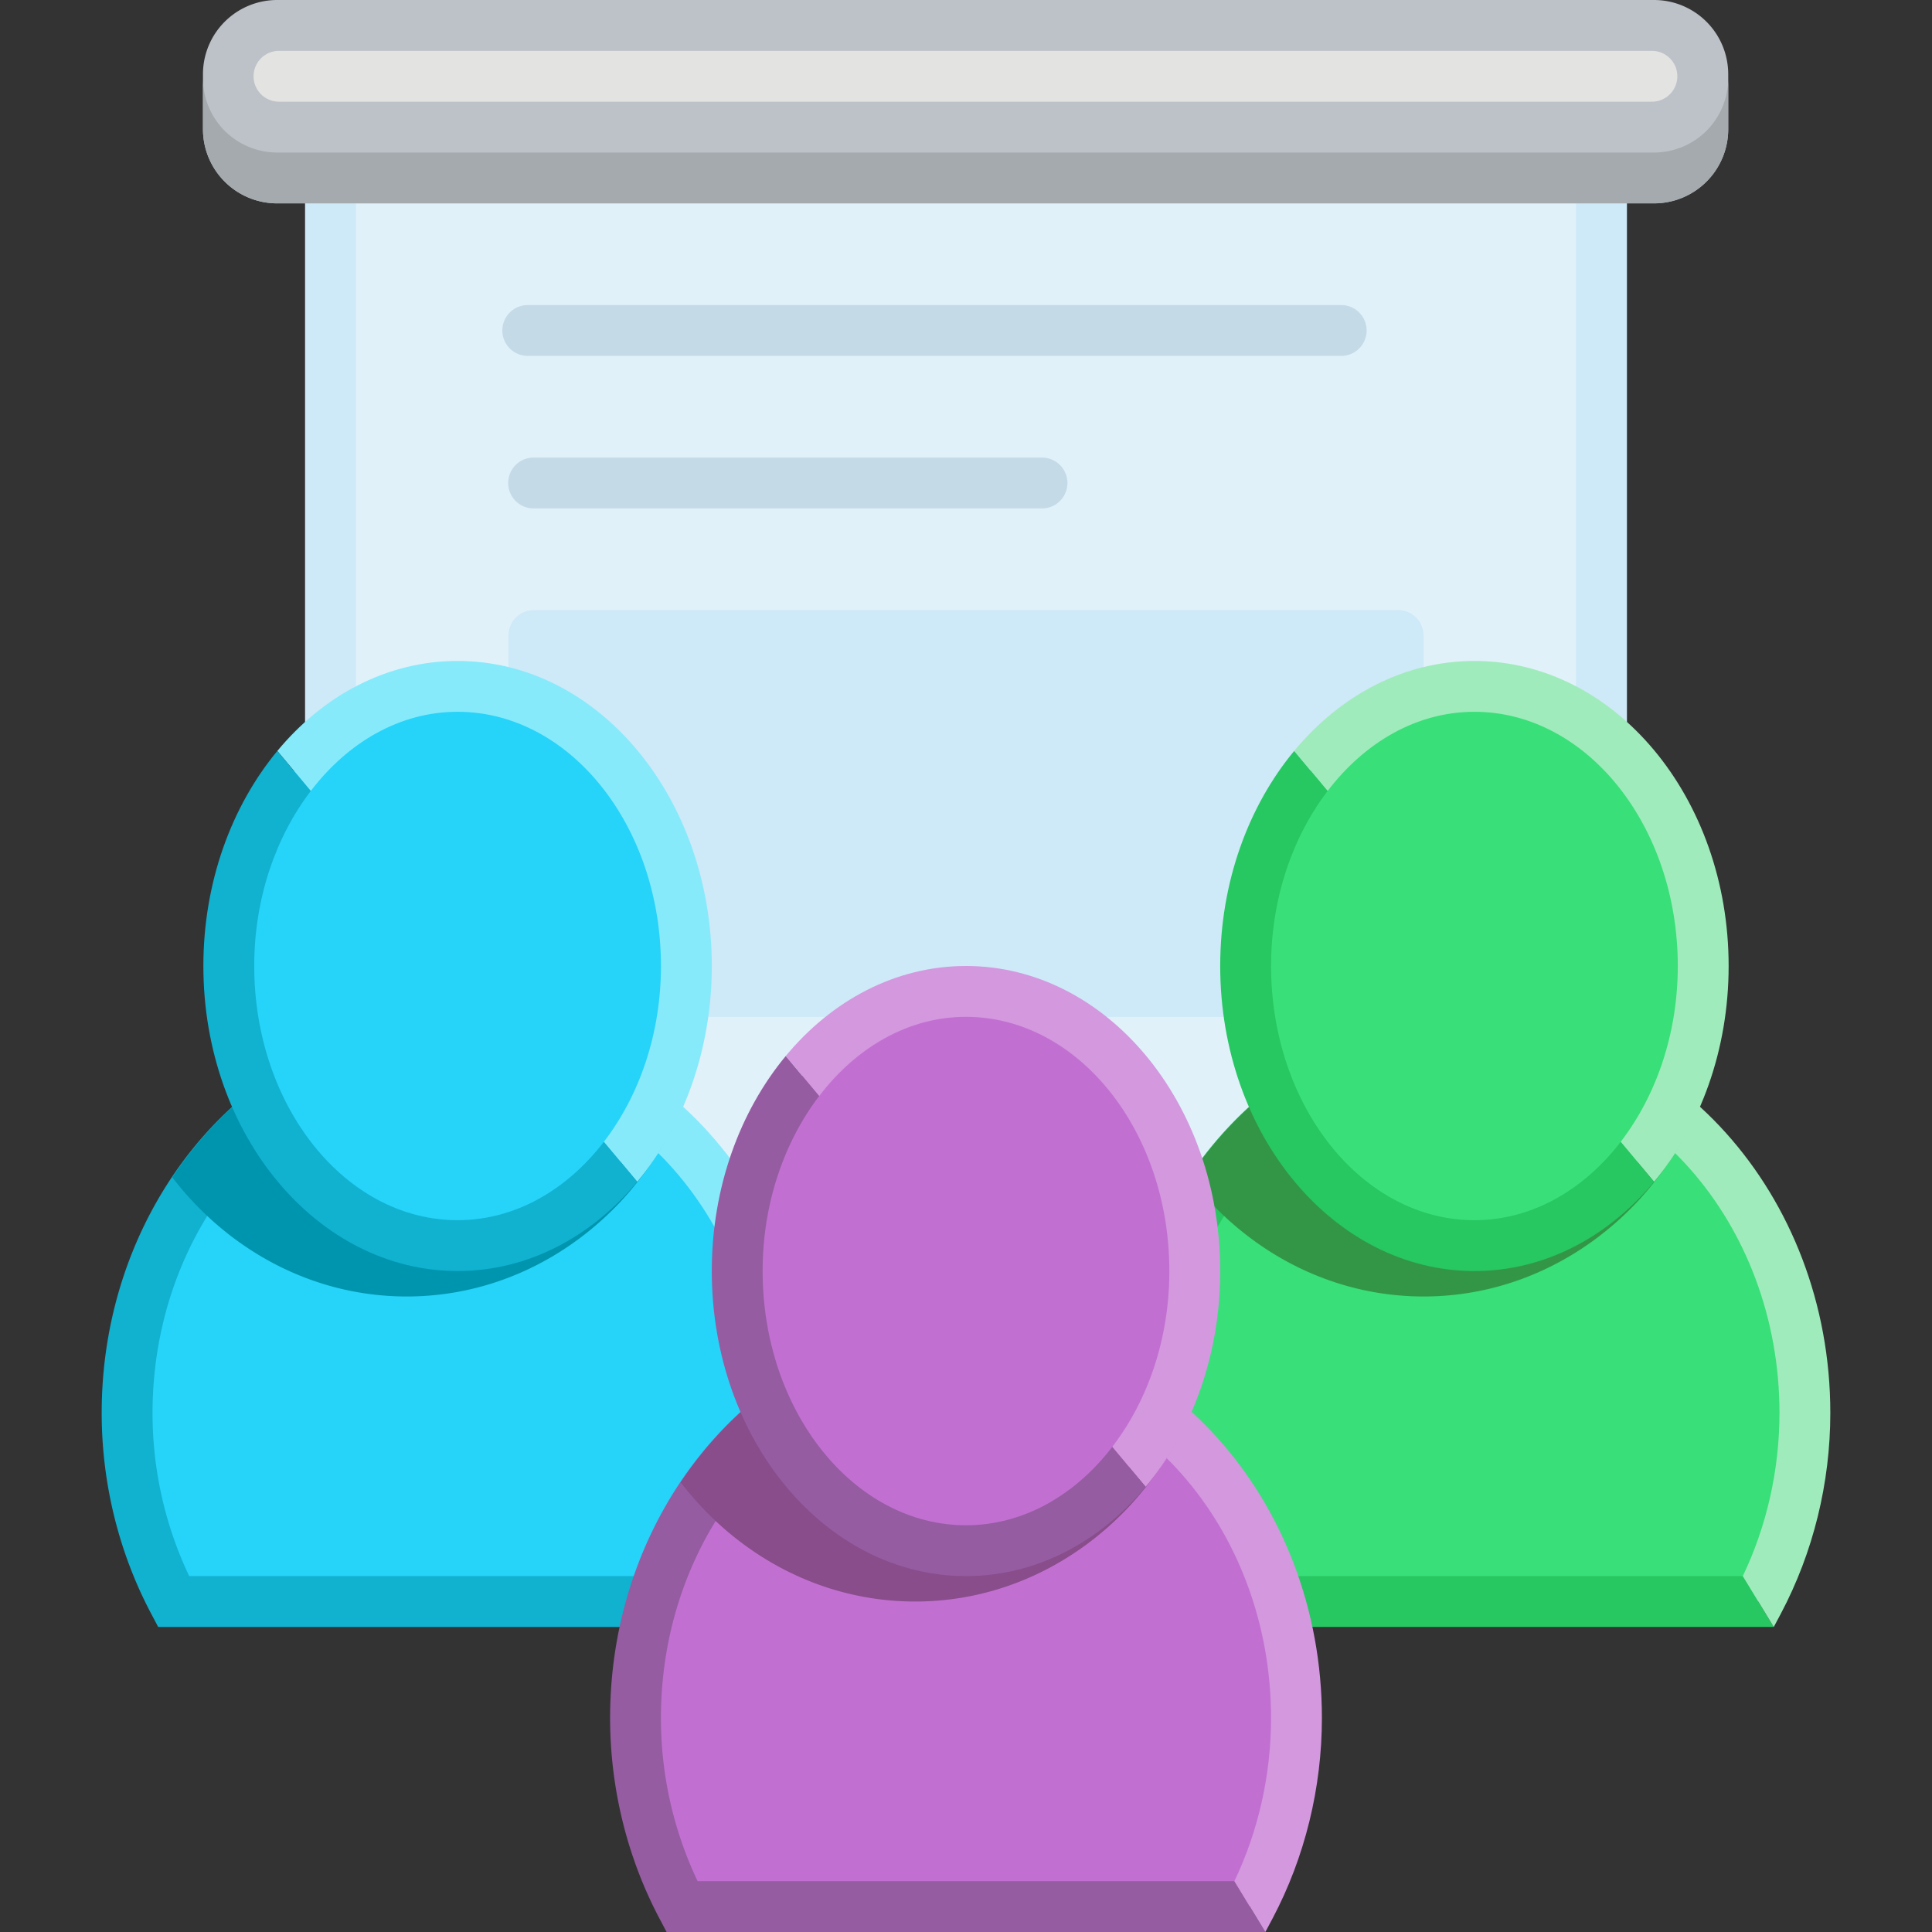 <svg id="icon-color-large-presentation-event-c" xmlns="http://www.w3.org/2000/svg" viewBox="0 0 38 38"><rect x="0" y="0" width="38" height="38" fill="#333333" stroke="none"/><path fill="#E0F1FA" stroke="#CEE9F7" stroke-linecap="round" stroke-linejoin="round" stroke-miterlimit="10" d="M27.657 25.5H8.028c-.844 0-1.528-.653-1.528-1.458V3.5h25v16.818L27.657 25.5z"/><path fill="none" stroke="#C4DAE7" stroke-linecap="round" stroke-linejoin="round" stroke-miterlimit="10" d="M10.38 6.5h16M10.495 9.5h10"/><path fill="#BDC2C9" d="M32.531 0H5.453a1.46 1.46 0 0 0-1.461 1.458v1.083A1.46 1.46 0 0 0 5.453 4h27.078a1.46 1.46 0 0 0 1.461-1.458V1.458A1.46 1.46 0 0 0 32.531 0z"/><path fill="#A4AAAD" d="M32.531 3H5.453a1.46 1.46 0 0 1-1.461-1.458v1A1.46 1.46 0 0 0 5.453 4h27.078a1.46 1.46 0 0 0 1.461-1.458v-1A1.46 1.46 0 0 1 32.531 3z"/><path fill="none" stroke="#E3E3E2" stroke-linecap="round" stroke-linejoin="round" stroke-miterlimit="10" d="M5.487 1.5h27.004"/><path fill="#CEE9F7" stroke="#CEE9F7" stroke-linecap="round" stroke-linejoin="round" stroke-miterlimit="10" d="M10.5 12.5h17v7h-17z"/><path fill="#39DF79" d="M29 20.5c-3.59 0-6.5 3.264-6.5 7.29 0 1.357.336 2.622.912 3.71h11.176a7.915 7.915 0 0 0 .912-3.71c0-4.026-2.91-7.29-6.5-7.29z"/><path fill="#27C762" d="M23.721 31A7.468 7.468 0 0 1 23 27.79c0-3.692 2.619-6.699 5.864-6.782l.009-1.001c-3.8.076-6.873 3.535-6.873 7.783 0 1.38.336 2.743.97 3.943l.141.267h11.777l-.609-1H23.721z"/><path fill="#A0EBBB" d="M36 27.79c0-4.296-3.141-7.79-7-7.79-.043 0-.084.006-.127.007l-.009 1.001c.046-.001.09-.008.136-.008 3.309 0 6 3.046 6 6.79 0 1.116-.248 2.22-.721 3.21l.609 1 .142-.267c.634-1.2.97-2.563.97-3.943z"/><path fill="#339647" d="M23.388 23.156C24.489 24.588 26.146 25.5 28 25.5c1.656 0 3.155-.727 4.24-1.902a6.514 6.514 0 0 0 1.185-1.838C32.219 20.661 30.678 20 29 20c-.043 0-.084.006-.127.007-2.246.045-4.231 1.277-5.485 3.149z"/><path fill="#39DF79" d="M29 24.5c-2.481 0-4.5-2.468-4.5-5.5s2.019-5.5 4.5-5.5 4.5 2.468 4.5 5.5-2.019 5.5-4.5 5.5z"/><g><path fill="#39DF79" d="M29 14c-1.137 0-2.159.603-2.888 1.558l5.765 6.901C32.569 21.559 33 20.343 33 19c0-2.757-1.794-5-4-5z"/><path fill="#A0EBBB" d="M29 14c2.206 0 4 2.243 4 5 0 1.343-.431 2.559-1.123 3.458l.657.786C33.439 22.159 34 20.658 34 19c0-3.314-2.239-6-5-6-1.386 0-2.64.677-3.545 1.77l.658.787C26.841 14.603 27.863 14 29 14z"/><path fill="#27C762" d="M29 25c1.38 0 2.629-.671 3.534-1.755l-.657-.786C31.149 23.405 30.131 24 29 24c-2.206 0-4-2.243-4-5 0-1.336.427-2.544 1.112-3.442l-.658-.787C24.556 15.855 24 17.35 24 19c0 3.314 2.239 6 5 6z"/></g><g><path fill="#26D3F9" d="M9 20.5c-3.59 0-6.5 3.264-6.5 7.29 0 1.357.336 2.622.912 3.71h11.176a7.915 7.915 0 0 0 .912-3.71c0-4.026-2.91-7.29-6.5-7.29z"/><path fill="#11B1D0" d="M3.721 31A7.468 7.468 0 0 1 3 27.79c0-3.692 2.619-6.699 5.864-6.782l.009-1.001C5.073 20.083 2 23.542 2 27.79c0 1.38.336 2.743.97 3.943l.141.267h11.777l-.609-1H3.721z"/><path fill="#86EAFB" d="M16 27.79C16 23.494 12.859 20 9 20c-.043 0-.084.006-.127.007l-.009 1.001C8.91 21.007 8.954 21 9 21c3.309 0 6 3.046 6 6.79 0 1.116-.248 2.22-.721 3.21l.609 1 .142-.267c.634-1.2.97-2.563.97-3.943z"/><path fill="#0095AE" d="M3.388 23.156C4.489 24.588 6.146 25.5 8 25.5c1.656 0 3.155-.727 4.24-1.902a6.514 6.514 0 0 0 1.185-1.838C12.219 20.661 10.678 20 9 20c-.043 0-.084.006-.127.007-2.246.045-4.231 1.277-5.485 3.149z"/><path fill="#26D3F9" d="M9 24.5c-2.481 0-4.5-2.468-4.5-5.5s2.019-5.5 4.5-5.5 4.5 2.468 4.5 5.5-2.019 5.5-4.5 5.5z"/><g><path fill="none" d="M9 14c-1.137 0-2.159.603-2.888 1.558l5.765 6.901C12.569 21.559 13 20.343 13 19c0-2.757-1.794-5-4-5z"/><path fill="#86EAFB" d="M9 14c2.206 0 4 2.243 4 5 0 1.343-.431 2.559-1.123 3.458l.657.786C13.439 22.159 14 20.658 14 19c0-3.314-2.239-6-5-6-1.386 0-2.64.677-3.545 1.77l.658.787C6.841 14.603 7.863 14 9 14z"/><path fill="#11B1D0" d="M9 25c1.38 0 2.629-.671 3.534-1.755l-.657-.786C11.149 23.405 10.131 24 9 24c-2.206 0-4-2.243-4-5 0-1.336.427-2.544 1.112-3.442l-.657-.788C4.556 15.855 4 17.35 4 19c0 3.314 2.239 6 5 6z"/></g></g><g><path fill="#C26FD2" d="M19 26.5c-3.59 0-6.5 3.264-6.5 7.29 0 1.357.336 2.622.912 3.71h11.176a7.915 7.915 0 0 0 .912-3.71c0-4.026-2.91-7.29-6.5-7.29z"/><path fill="#955CA1" d="M13.721 37A7.468 7.468 0 0 1 13 33.79c0-3.692 2.619-6.699 5.864-6.782l.009-1.001c-3.8.076-6.873 3.535-6.873 7.783 0 1.38.336 2.743.97 3.943l.141.267h11.777l-.609-1H13.721z"/><path fill="#D498DF" d="M26 33.79c0-4.296-3.141-7.79-7-7.79-.043 0-.084.006-.127.007l-.009 1.001c.046-.001.09-.008.136-.008 3.309 0 6 3.046 6 6.79 0 1.116-.248 2.22-.721 3.21l.609 1 .142-.267c.634-1.2.97-2.563.97-3.943z"/><path fill="#884D8A" d="M13.388 29.156C14.489 30.588 16.146 31.5 18 31.5c1.656 0 3.155-.727 4.24-1.902a6.514 6.514 0 0 0 1.185-1.838C22.219 26.661 20.678 26 19 26c-.043 0-.084.006-.127.007-2.246.045-4.231 1.277-5.485 3.149z"/><path fill="#C26FD2" d="M19 30.5c-2.481 0-4.5-2.468-4.5-5.5s2.019-5.5 4.5-5.5 4.5 2.468 4.5 5.5-2.019 5.5-4.5 5.5z"/><g><path fill="#C26FD2" d="M19 20c-1.137 0-2.159.603-2.888 1.558l5.765 6.901C22.569 27.559 23 26.343 23 25c0-2.757-1.794-5-4-5z"/><path fill="#D498DF" d="M19 20c2.206 0 4 2.243 4 5 0 1.343-.431 2.559-1.123 3.458l.657.786C23.439 28.159 24 26.658 24 25c0-3.314-2.239-6-5-6-1.386 0-2.64.677-3.545 1.77l.658.787C16.841 20.603 17.863 20 19 20z"/><path fill="#955CA1" d="M19 31c1.38 0 2.629-.671 3.534-1.755l-.657-.786C21.149 29.405 20.131 30 19 30c-2.206 0-4-2.243-4-5 0-1.336.427-2.544 1.112-3.442l-.658-.787C14.556 21.855 14 23.35 14 25c0 3.314 2.239 6 5 6z"/></g></g></svg>
